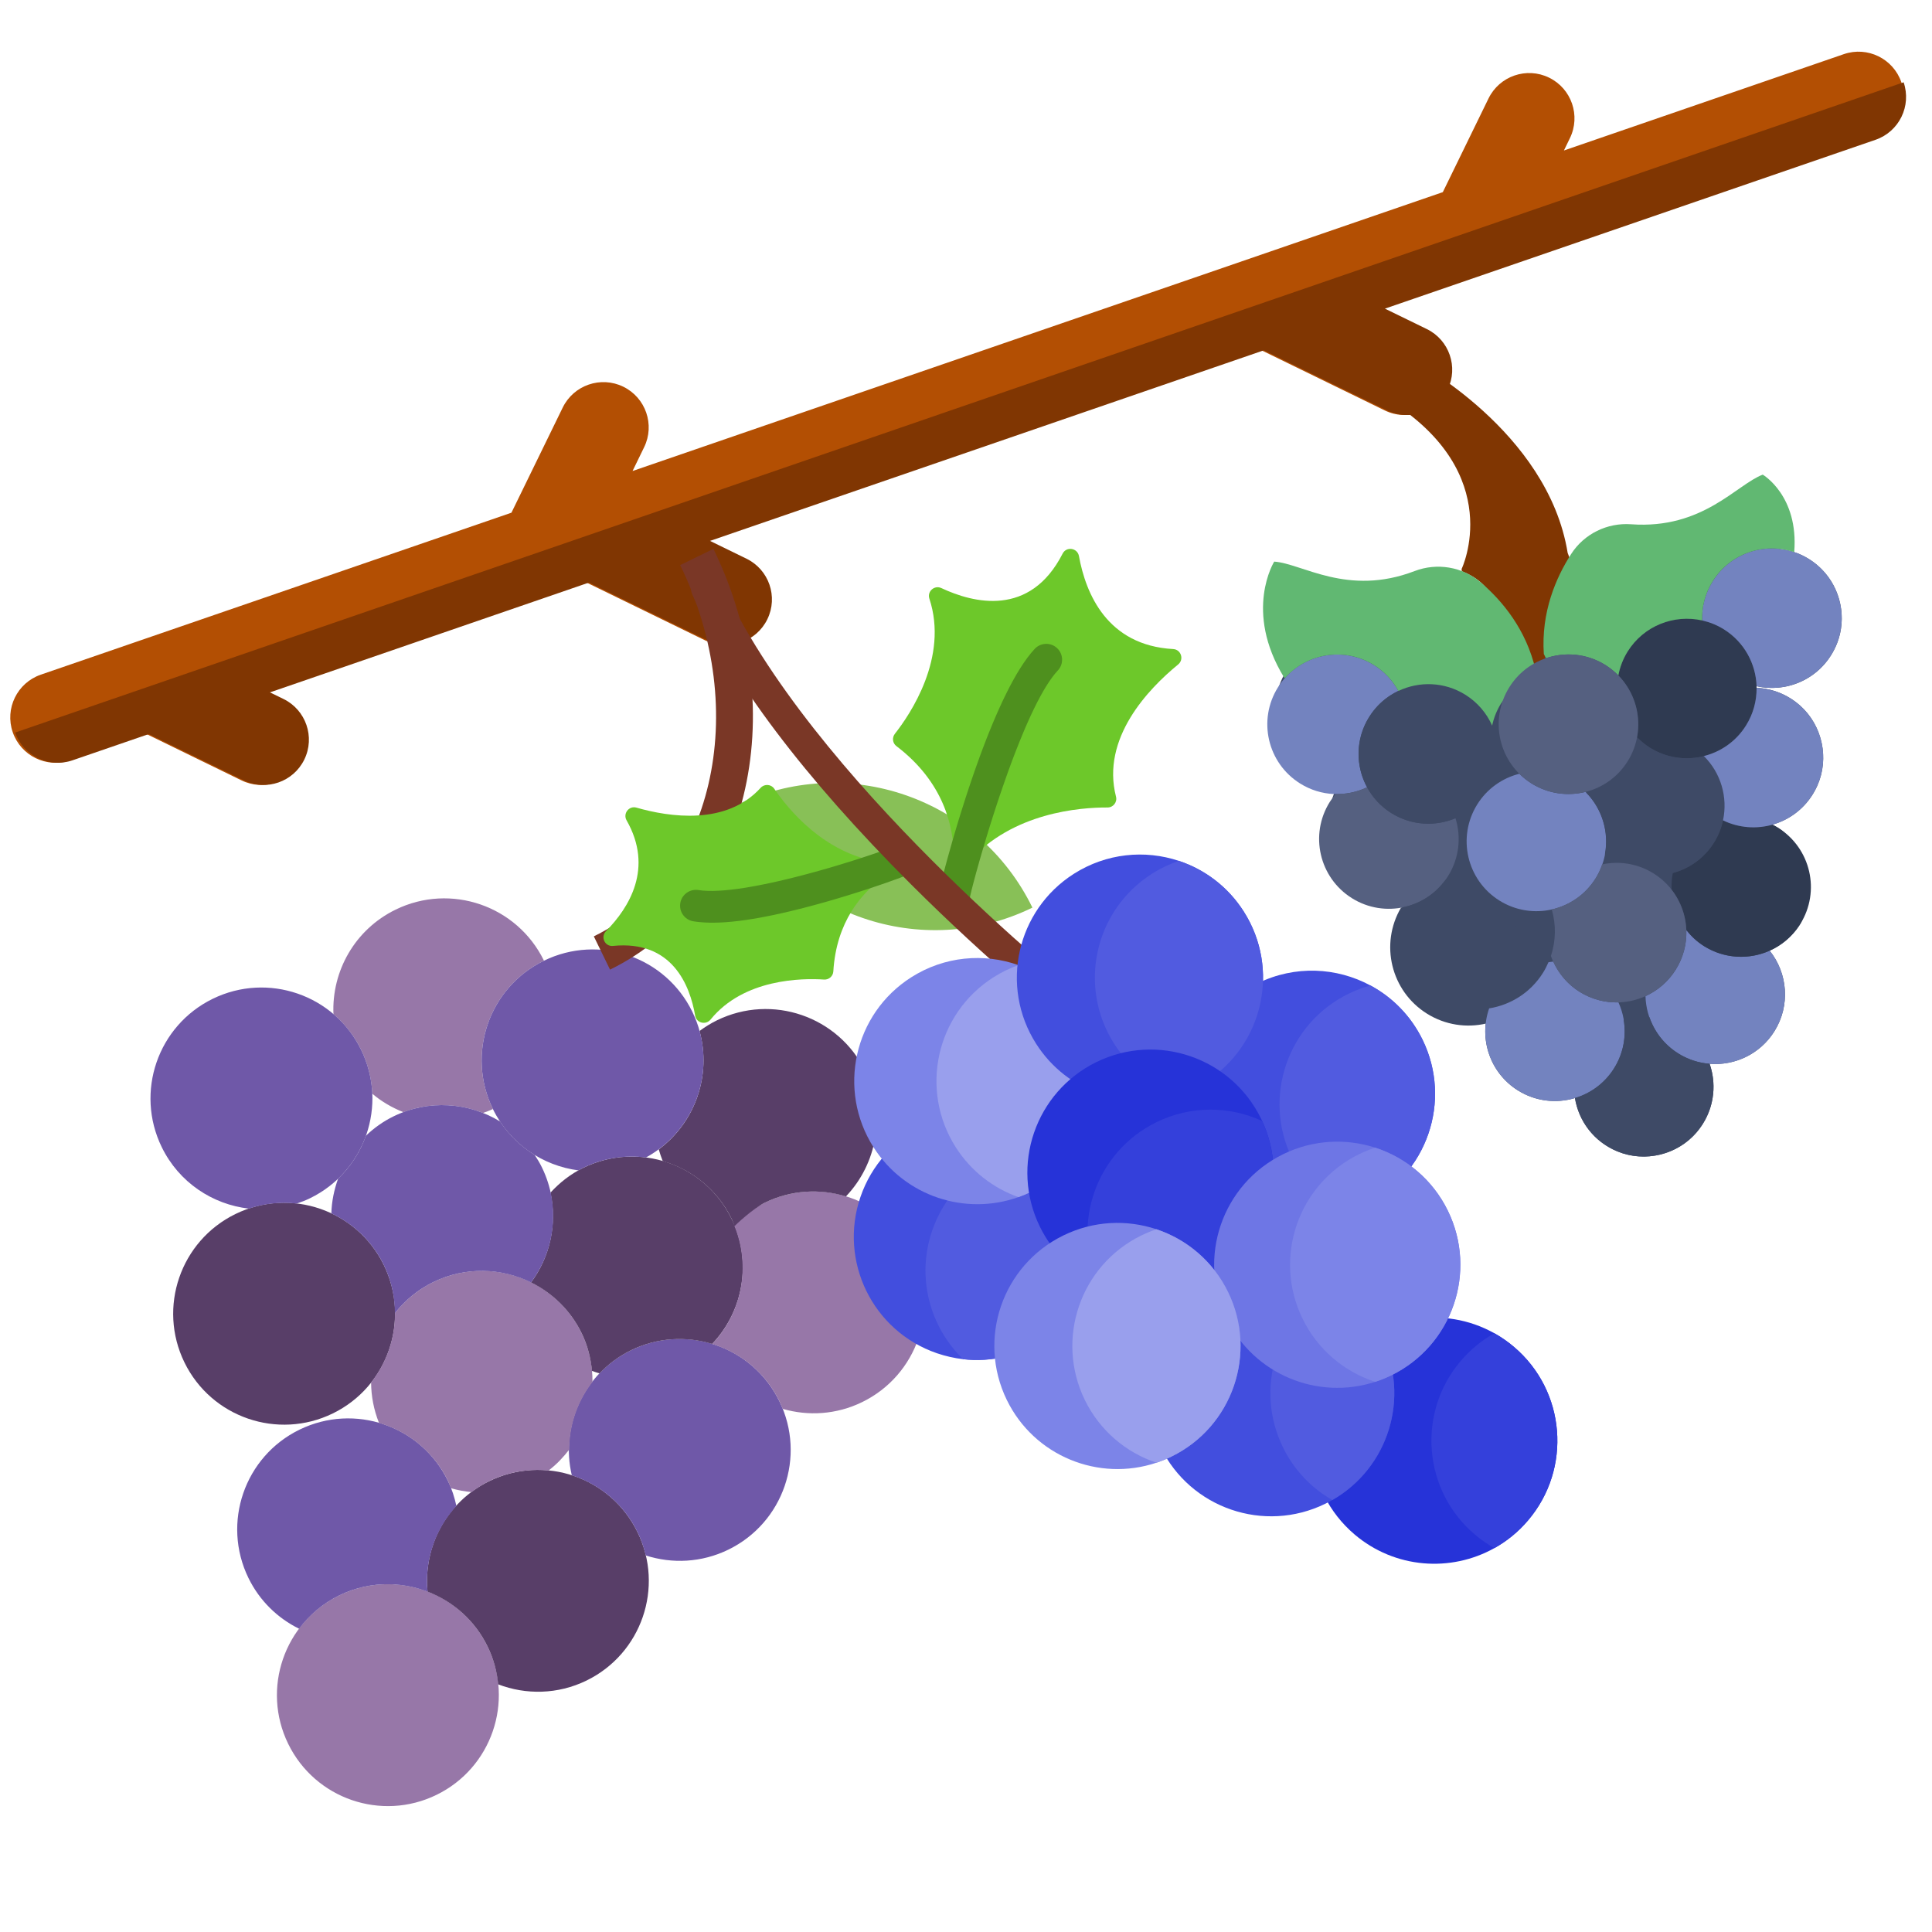 <?xml version="1.0" encoding="UTF-8" standalone="no"?>
<!DOCTYPE svg PUBLIC "-//W3C//DTD SVG 1.1//EN" "http://www.w3.org/Graphics/SVG/1.1/DTD/svg11.dtd">
<svg version="1.1" xmlns="http://www.w3.org/2000/svg" xmlns:xlink="http://www.w3.org/1999/xlink" preserveAspectRatio="xMidYMid meet" viewBox="0 0 640 640" width="640" height="640"><defs><path d="M610.78 17.94C604.6 20.07 573.69 30.7 518.07 49.85C519.26 47.4 519.92 46.04 520.05 45.77C523.68 38.33 520.59 29.35 513.15 25.72C505.7 22.08 496.72 25.18 493.09 32.62C492.08 34.69 487.03 45.03 477.95 63.65L209.54 156.03C211.84 151.31 213.12 148.69 213.37 148.16C217.01 140.72 213.91 131.74 206.47 128.1C199.02 124.47 190.04 127.57 186.41 135.01C185.28 137.33 179.61 148.94 169.42 169.84C75.88 202.03 23.91 219.92 13.52 223.49C5.69 226.19 1.52 234.73 4.22 242.56C5.57 246.48 8.38 249.48 11.83 251.16C15.28 252.84 19.37 253.21 23.28 251.86C24.97 251.28 33.39 248.38 48.55 243.17C67.42 252.37 77.91 257.49 80 258.51C87.45 262.14 96.43 259.05 100.06 251.6C103.69 244.16 100.6 235.18 93.15 231.54C92.86 231.4 91.36 230.67 88.67 229.36L194.33 192.99C217.77 204.42 230.78 210.77 233.39 212.04C240.83 215.67 249.81 212.58 253.45 205.14C257.08 197.69 253.99 188.71 246.54 185.08C245.73 184.69 241.71 182.72 234.45 179.18L417.9 116.05C442.4 128 456.02 134.64 458.74 135.97C466.18 139.6 475.16 136.5 478.8 129.06C482.43 121.61 479.34 112.63 471.89 109C470.97 108.55 466.34 106.3 458.03 102.24C555.54 68.68 609.71 50.04 620.54 46.31C628.38 43.61 632.54 35.07 629.85 27.24C627.15 19.41 618.61 15.24 610.78 17.94Z" id="a8i66FLozR"></path><path d="M235.2 179.18L418.65 116.05C443.15 128 456.76 134.64 459.49 135.97C466.93 139.6 475.91 136.51 479.54 129.06C483.18 121.61 480.08 112.63 472.64 109C471.71 108.55 467.09 106.3 458.77 102.24C556.28 68.68 610.46 50.04 621.29 46.31C629.12 43.61 633.28 35.09 630.6 27.26C568.04 48.8 67.57 221.13 5.01 242.67C6.37 246.53 9.16 249.49 12.57 251.16C16.02 252.84 20.12 253.21 24.03 251.86C25.72 251.28 34.14 248.38 49.29 243.17C68.17 252.37 78.65 257.49 80.75 258.51C88.2 262.14 97.18 259.05 100.81 251.6C104.44 244.16 101.35 235.18 93.9 231.54C93.6 231.4 92.11 230.67 89.42 229.36L195.08 192.99C218.51 204.42 231.53 210.77 234.14 212.04C241.58 215.67 250.56 212.58 254.19 205.14C257.83 197.69 254.73 188.71 247.29 185.08C245.68 184.29 241.65 182.33 235.2 179.18Z" id="i121JiCQHt"></path><path d="M112.38 528.5C94.14 537.4 86.56 559.4 95.46 577.65C104.36 595.89 126.36 603.47 144.6 594.57C162.84 585.67 170.42 563.67 161.52 545.43C152.62 527.18 130.62 519.61 112.38 528.5Z" id="a3Sgoqyds"></path><path d="M78.01 402.15C59.77 411.05 52.2 433.05 61.09 451.3C69.99 469.54 91.99 477.11 110.24 468.22C128.48 459.32 136.05 437.32 127.16 419.07C118.26 400.83 96.26 393.26 78.01 402.15Z" id="aslyT7IQZ"></path><path d="M141.63 527.25C150.02 530.47 157.27 536.71 161.52 545.43C163.5 549.48 164.62 553.72 165.03 557.96C174.21 561.47 184.75 561.35 194.28 556.71C212.53 547.81 220.1 525.81 211.2 507.56C202.31 489.32 180.31 481.74 162.06 490.64C147.87 497.56 140.18 512.41 141.63 527.25Z" id="a4SQIUPyYs"></path><path d="M151.19 498.87C150.57 496.04 149.69 493.23 148.37 490.51C139.47 472.26 117.47 464.69 99.22 473.59C80.98 482.48 73.41 504.48 82.3 522.73C86.02 530.34 92.03 536.07 99.08 539.54C102.47 534.99 106.94 531.16 112.38 528.5C123.01 523.32 134.89 523.76 144.73 528.61C143.72 528.11 142.68 527.66 141.63 527.25C140.62 516.87 144.16 506.54 151.19 498.87Z" id="cCyNxEIyk"></path><path d="M189.42 488.72C198.61 491.67 206.64 498.2 211.2 507.56C212.43 510.07 213.31 512.66 213.93 515.27C222.64 518.07 232.4 517.67 241.28 513.34C259.53 504.44 267.1 482.44 258.2 464.2C249.3 445.95 227.3 438.38 209.06 447.28C193.33 454.95 185.56 472.37 189.42 488.72Z" id="bg0JAccH9"></path><path d="M192.68 441.64C183.78 423.39 161.78 415.82 143.54 424.71C138.41 427.22 134.15 430.77 130.84 434.97C130.88 443.3 128.09 451.42 122.93 457.96C122.96 462.44 123.8 466.98 125.55 471.36C135.17 474.15 143.63 480.8 148.37 490.51C148.76 491.32 149.05 492.16 149.37 492.99C151.6 493.64 153.9 494.05 156.22 494.28C158.03 492.92 159.95 491.67 162.06 490.64C168.39 487.55 175.17 486.49 181.7 487.13C184.36 485.14 186.58 482.75 188.56 480.2C188.59 472.08 191.29 464.2 196.27 457.79C196.29 452.36 195.22 446.85 192.68 441.64Z" id="bfRJQzuNq"></path><path d="M182.35 395.08C184.61 405.57 182.18 416.41 175.91 424.83C175.9 424.82 175.9 424.82 175.9 424.82C182.95 428.29 188.96 434.02 192.68 441.64C194.65 445.68 195.71 449.9 196.09 454.13C196.91 454.44 197.75 454.69 198.59 454.95C201.52 451.88 205.02 449.25 209.06 447.28C217.77 443.03 227.33 442.57 235.92 445.2C246.2 434.4 249.28 417.97 242.36 403.77C233.46 385.53 211.46 377.95 193.22 386.85C188.96 388.93 185.36 391.79 182.35 395.08Z" id="bWqin8M5i"></path><path d="M243.17 405.83C248.87 419.53 245.72 434.92 235.92 445.21C235.82 445.17 235.71 445.16 235.6 445.12C245.13 447.95 253.5 454.56 258.2 464.2C258.6 465.02 258.93 465.86 259.27 466.7C267.72 469.15 277.06 468.63 285.59 464.47C303.84 455.57 311.41 433.57 302.51 415.33C293.62 397.08 271.62 389.51 253.37 398.4C249.45 400.32 246.05 402.86 243.17 405.83Z" id="bZ8V3UE1X"></path><path d="M231.73 341.53C235.75 356.11 230.36 371.74 218.22 380.75C218.58 382.05 219.04 383.34 219.54 384.63C229.16 387.42 237.62 394.06 242.36 403.77C242.75 404.57 243 405.4 243.32 406.22C243.38 405.98 249.48 400.3 253.37 398.4C262.09 394.15 271.64 393.7 280.23 396.33C290.52 385.53 293.6 369.09 286.67 354.9C277.77 336.66 255.78 329.08 237.53 337.98C235.45 339 233.52 340.2 231.73 341.53Z" id="a2joN0QTJr"></path><path d="M110.46 335.93C114.19 339.12 117.35 343.09 119.64 347.78C121.93 352.47 123.11 357.4 123.32 362.3C126.4 364.93 129.91 366.94 133.62 368.42C142.39 365.13 151.75 365.44 159.99 368.69C161.09 368.28 162.2 367.91 163.28 367.38C154.38 349.14 161.95 327.14 180.2 318.24C171.3 300 149.3 292.42 131.06 301.32C117.5 307.93 109.85 321.77 110.46 335.93Z" id="c3UdxkY6Y"></path><path d="M53.58 380C59.29 391.71 70.41 398.99 82.45 400.37C87.67 398.62 93.06 398.1 98.29 398.7C99.78 398.2 101.27 397.63 102.72 396.92C120.96 388.02 128.54 366.02 119.64 347.78C110.74 329.53 88.74 321.96 70.5 330.85C52.25 339.75 44.68 361.75 53.58 380Z" id="dtKh8VIzM"></path><path d="M165.61 371.47C165.61 371.47 165.61 371.47 165.61 371.47C155.27 365.18 142.06 364.1 130.38 369.8C126.91 371.49 123.87 373.69 121.22 376.21C119.32 381.55 116.19 386.46 111.99 390.47C110.67 394.15 109.87 398.01 109.77 401.95C117.09 405.39 123.34 411.24 127.16 419.07C129.7 424.29 130.83 429.81 130.82 435.25C130.82 435.16 130.84 435.06 130.84 434.98C134.15 430.77 138.41 427.22 143.54 424.71C154.17 419.53 166.06 419.97 175.91 424.83C183.87 414.15 185.77 399.52 179.52 386.72C178.81 385.25 177.98 383.89 177.11 382.57C172.63 379.83 168.71 376.11 165.68 371.53C165.65 371.51 165.63 371.49 165.61 371.47Z" id="a6PGGxvQQQ"></path><path d="M163.28 367.38C168.91 378.93 179.8 386.19 191.67 387.71C192.18 387.43 192.68 387.12 193.22 386.85C199.91 383.59 207.11 382.56 213.98 383.44C231.06 374.07 237.98 352.87 229.34 335.16C220.44 316.92 198.44 309.34 180.2 318.24C161.95 327.14 154.38 349.14 163.28 367.38Z" id="a6VrUu8KEx"></path><path d="M243.71 266.82C280.23 249.01 324.19 264.14 342 300.66C305.48 318.47 261.52 303.33 243.71 266.82Z" id="a9oa3kGREx"></path><path d="M196.71 310.18C236.18 290.94 249.01 235.76 225.32 187.19C226.42 186.66 235.23 182.36 236.33 181.82C262.98 236.46 247.62 298.99 202.08 321.2C201.01 318.99 197.25 311.29 196.71 310.18Z" id="b38JWhqsJi"></path><path d="M307.86 198.29C307.08 195.9 309.56 193.74 311.84 194.81C322.37 199.76 341.2 204.59 352.01 183.39C353.27 180.93 356.93 181.49 357.42 184.22C359.67 196.63 366.75 213.8 388.63 215.01C391.24 215.15 392.31 218.45 390.28 220.11C380.38 228.21 364.72 244.55 369.69 263.9C370.16 265.72 368.78 267.5 366.89 267.49C357.83 267.45 335.45 269.12 320.97 285.41C319.23 287.37 315.99 286.11 315.96 283.49C315.85 273.67 312.58 259.03 296.94 247.15C295.66 246.18 295.45 244.34 296.44 243.08C301.5 236.65 314.3 217.78 307.86 198.29Z" id="bVdQssykn"></path><path d="M347.01 213.3L347.21 213.32L347.41 213.35L347.61 213.39L347.81 213.43L348.01 213.48L348.2 213.54L348.39 213.61L348.59 213.68L348.77 213.76L348.96 213.85L349.14 213.95L349.32 214.05L349.5 214.17L349.67 214.29L349.84 214.42L350.01 214.55L350.17 214.7L350.32 214.85L350.47 215L350.61 215.16L350.74 215.33L350.87 215.5L350.98 215.67L351.09 215.84L351.19 216.02L351.29 216.21L351.38 216.39L351.45 216.58L351.53 216.77L351.59 216.96L351.65 217.15L351.7 217.35L351.74 217.55L351.77 217.75L351.8 217.95L351.82 218.15L351.83 218.35L351.83 218.55L351.82 218.75L351.81 218.95L351.79 219.15L351.76 219.35L351.73 219.55L351.69 219.75L351.63 219.94L351.58 220.14L351.51 220.33L351.44 220.52L351.35 220.71L351.26 220.9L351.17 221.08L351.06 221.26L350.95 221.43L350.83 221.61L350.7 221.78L350.56 221.94L350.42 222.1L349.45 223.21L348.48 224.47L347.5 225.87L346.51 227.41L345.52 229.07L344.53 230.85L343.54 232.73L342.55 234.72L341.56 236.79L340.58 238.95L339.6 241.17L338.64 243.47L337.68 245.81L336.73 248.21L335.79 250.63L334.87 253.09L333.96 255.57L333.08 258.06L332.21 260.55L331.36 263.03L330.53 265.49L329.73 267.93L328.95 270.34L328.2 272.71L327.48 275.02L326.79 277.28L326.14 279.46L325.51 281.57L324.92 283.59L324.37 285.51L323.86 287.33L323.38 289.04L322.95 290.63L322.56 292.08L322.22 293.4L321.92 294.56L321.68 295.57L321.48 296.42L321.33 297.09L321.24 297.57L321.21 297.77L321.18 297.96L321.14 298.16L321.09 298.34L321.03 298.53L320.97 298.71L320.9 298.89L320.83 299.07L320.75 299.24L320.67 299.41L320.57 299.57L320.48 299.74L320.37 299.89L320.27 300.05L320.15 300.2L320.03 300.34L319.91 300.48L319.78 300.62L319.65 300.75L319.51 300.87L319.37 301L319.22 301.11L319.07 301.22L318.92 301.33L318.76 301.43L318.6 301.52L318.44 301.61L318.27 301.7L318.1 301.77L317.92 301.84L317.74 301.91L317.56 301.97L317.38 302.02L317.2 302.07L317.01 302.1L316.82 302.14L316.63 302.16L316.43 302.18L316.24 302.19L316.04 302.19L316.02 302.19L315.99 302.19L315.97 302.19L315.94 302.19L315.92 302.19L315.9 302.19L315.88 302.19L315.86 302.19L315.84 302.19L315.81 302.19L315.79 302.19L315.78 302.19L315.76 302.19L315.74 302.19L315.72 302.18L315.7 302.18L315.68 302.18L315.67 302.18L315.65 302.18L315.63 302.18L315.61 302.18L315.39 302.15L315.18 302.12L314.97 302.08L314.76 302.04L314.56 301.98L314.36 301.92L314.17 301.85L313.98 301.77L313.79 301.69L313.61 301.6L313.43 301.5L313.25 301.4L313.08 301.28L312.92 301.17L312.76 301.04L312.61 300.91L312.46 300.78L312.31 300.64L312.17 300.49L312.04 300.34L311.91 300.19L311.79 300.03L311.68 299.86L311.57 299.69L311.47 299.52L311.37 299.34L311.28 299.16L311.2 298.97L311.13 298.78L311.06 298.59L311 298.4L310.95 298.2L310.9 298L310.86 297.79L310.83 297.59L310.81 297.38L310.8 297.17L310.8 296.95L310.8 296.74L310.81 296.53L310.86 296.26L310.96 295.77L311.11 295.08L311.32 294.2L311.58 293.13L311.89 291.88L312.25 290.46L312.66 288.89L313.11 287.18L313.61 285.32L314.16 283.34L314.75 281.24L315.37 279.04L316.04 276.73L316.75 274.34L317.49 271.87L318.27 269.34L319.09 266.75L319.93 264.1L320.81 261.42L321.72 258.71L322.65 255.99L323.62 253.25L324.6 250.52L325.62 247.79L326.65 245.09L327.71 242.42L328.79 239.78L329.88 237.2L331 234.68L332.12 232.23L333.27 229.86L334.42 227.58L335.59 225.4L336.77 223.32L337.96 221.37L339.15 219.55L340.35 217.86L341.55 216.33L342.76 214.95L342.91 214.8L343.07 214.65L343.23 214.51L343.39 214.38L343.56 214.25L343.73 214.13L343.91 214.02L344.09 213.92L344.27 213.83L344.45 213.74L344.64 213.66L344.83 213.59L345.02 213.53L345.22 213.47L345.41 213.42L345.61 213.38L345.81 213.35L346.01 213.32L346.21 213.3L346.41 213.29L346.61 213.29L346.81 213.29L347.01 213.3ZM321.25 297.46L321.25 297.49L321.24 297.53L321.25 297.49L321.25 297.45L321.25 297.42L321.26 297.39L321.25 297.42L321.25 297.46Z" id="b2wHQjQNlv"></path><path d="M235.4 337.72C233.82 339.66 230.71 338.91 230.28 336.45C228.56 326.43 222.71 311.37 203.06 313.35C200.37 313.62 198.85 310.37 200.75 308.44C208.42 300.67 216.58 287.57 207.57 271.76C206.28 269.51 208.35 266.82 210.84 267.54C221.73 270.66 240.56 273.53 251.98 260.97C253.24 259.6 255.45 259.75 256.49 261.29C261.06 268.01 272.97 282.71 291.24 285.51C293.81 285.91 294.63 289.18 292.53 290.7C285.56 295.74 277.04 305.22 276.05 321.81C275.95 323.39 274.57 324.59 272.99 324.49C265.65 324 246.39 324.18 235.4 337.72Z" id="b2Bw3sOMWc"></path><path d="M298.1 280.12L298.33 280.14L298.56 280.17L298.79 280.21L299.01 280.27L299.23 280.33L299.45 280.4L299.67 280.48L299.88 280.57L300.09 280.67L300.3 280.78L300.5 280.89L300.69 281.02L300.88 281.16L301.07 281.3L301.25 281.46L301.42 281.62L301.58 281.79L301.74 281.97L301.89 282.16L302.04 282.36L302.17 282.56L302.3 282.77L302.42 283L302.52 283.23L302.62 283.46L302.7 283.69L302.78 283.92L302.84 284.16L302.89 284.4L302.92 284.63L302.95 284.87L302.97 285.11L302.97 285.35L302.97 285.59L302.95 285.82L302.92 286.06L302.88 286.29L302.84 286.53L302.78 286.75L302.71 286.98L302.63 287.2L302.54 287.42L302.44 287.64L302.33 287.85L302.22 288.06L302.09 288.26L301.95 288.45L301.8 288.64L301.65 288.83L301.48 289.01L301.31 289.18L301.12 289.34L300.93 289.49L300.73 289.64L300.52 289.78L300.3 289.91L300.07 290.02L299.65 290.2L299.04 290.44L298.25 290.74L297.29 291.1L296.17 291.5L294.9 291.96L293.49 292.46L291.95 292.99L290.28 293.56L288.5 294.15L286.61 294.78L284.62 295.42L282.55 296.07L280.4 296.74L278.17 297.41L275.89 298.09L273.55 298.77L271.17 299.43L268.75 300.09L266.31 300.73L263.85 301.35L261.38 301.95L258.91 302.52L256.45 303.06L254.02 303.55L251.61 304.01L249.23 304.42L246.9 304.78L244.63 305.08L242.42 305.32L240.28 305.5L238.22 305.61L236.25 305.65L236.04 305.65L235.84 305.65L235.64 305.65L235.43 305.65L235.23 305.64L235.03 305.64L234.83 305.63L234.63 305.63L234.43 305.62L234.23 305.61L234.03 305.61L233.83 305.6L233.64 305.59L233.44 305.58L233.25 305.57L233.05 305.55L232.86 305.54L232.67 305.53L232.48 305.51L232.29 305.5L232.1 305.48L231.91 305.46L231.72 305.45L231.53 305.43L231.35 305.41L231.16 305.39L230.98 305.37L230.79 305.35L230.61 305.32L230.43 305.3L230.25 305.27L230.07 305.25L229.89 305.22L229.71 305.19L229.46 305.15L229.22 305.09L228.98 305.02L228.75 304.95L228.52 304.86L228.29 304.76L228.08 304.65L227.87 304.53L227.66 304.41L227.47 304.27L227.28 304.13L227.09 303.97L226.92 303.81L226.75 303.65L226.59 303.47L226.44 303.29L226.29 303.1L226.16 302.91L226.03 302.71L225.91 302.5L225.81 302.29L225.71 302.08L225.62 301.85L225.54 301.63L225.47 301.4L225.41 301.17L225.37 300.93L225.33 300.69L225.31 300.45L225.29 300.2L225.29 299.96L225.3 299.71L225.32 299.46L225.35 299.2L225.4 298.96L225.45 298.71L225.52 298.47L225.6 298.24L225.69 298.01L225.79 297.78L225.9 297.57L226.01 297.36L226.14 297.15L226.28 296.96L226.42 296.77L226.57 296.58L226.73 296.41L226.9 296.24L227.07 296.08L227.26 295.93L227.44 295.78L227.64 295.65L227.84 295.52L228.04 295.41L228.26 295.3L228.47 295.2L228.69 295.11L228.92 295.03L229.15 294.96L229.38 294.91L229.62 294.86L229.86 294.82L230.1 294.8L230.34 294.78L230.59 294.78L230.84 294.79L231.09 294.81L231.34 294.84L232.83 295.02L234.44 295.11L236.18 295.13L238.04 295.06L239.99 294.93L242.04 294.73L244.17 294.47L246.37 294.15L248.64 293.77L250.95 293.35L253.31 292.88L255.7 292.38L258.11 291.84L260.53 291.27L262.94 290.68L265.35 290.06L267.74 289.43L270.1 288.79L272.42 288.14L274.69 287.49L276.89 286.84L279.03 286.19L281.08 285.56L283.04 284.95L284.9 284.35L286.64 283.78L288.27 283.24L289.76 282.74L291.11 282.27L292.3 281.85L293.33 281.47L294.19 281.15L294.86 280.89L295.34 280.68L295.56 280.58L295.79 280.48L296.01 280.4L296.24 280.32L296.47 280.26L296.7 280.21L296.94 280.17L297.17 280.14L297.4 280.12L297.64 280.11L297.87 280.11L298.1 280.12ZM295.22 280.75L295.19 280.76L295.16 280.78L295.2 280.76L295.23 280.74L295.27 280.72L295.31 280.7L295.26 280.72L295.22 280.75Z" id="cRCbiOF5J"></path><path d="M350.91 337.37C350.69 337.2 327.88 319.02 301.72 292.88C266.43 257.62 242.09 225.36 229.37 197C228.19 194.36 229.37 191.26 232.01 190.07C234.65 188.89 237.75 190.07 238.93 192.71C268.08 257.73 356.54 328.46 357.43 329.17C359.69 330.97 360.07 334.26 358.27 336.53C357.24 337.83 355.71 338.51 354.17 338.51C353.02 338.51 351.88 338.14 350.91 337.37Z" id="f2QZ6ZAY6"></path><path d="M319.05 450.25C316.15 449.91 313.25 449.26 310.37 448.28C289.07 440.96 277.74 417.77 285.05 396.47C292.37 375.17 315.56 363.84 336.86 371.16C342.69 373.16 347.77 376.35 351.93 380.37C362.96 391.03 367.49 407.5 362.17 422.97C355.84 441.4 337.63 452.36 319.05 450.25Z" id="eGAGTMWjp"></path><path d="M319.05 450.25C308.01 439.58 303.49 423.11 308.8 407.65C315.14 389.22 333.35 378.25 351.93 380.37C362.96 391.03 367.49 407.5 362.17 422.97C355.84 441.4 337.63 452.36 319.05 450.25Z" id="gO2r5T9kK"></path><path d="M337.37 396.56C319.86 402.8 299.75 396.37 289.35 380.02C277.27 361.02 282.86 335.82 301.86 323.74C312.87 316.73 325.96 315.66 337.37 319.71C345.66 322.63 353.07 328.26 358.15 336.25C370.23 355.25 364.63 380.45 345.64 392.53C342.99 394.22 340.21 395.56 337.37 396.56Z" id="b6DPAwyFU7"></path><path d="M337.37 396.56C329.09 393.63 321.68 388.01 316.59 380.02C304.51 361.02 310.1 335.82 329.1 323.74C331.75 322.05 334.53 320.71 337.37 319.71C345.65 322.63 353.07 328.26 358.15 336.25C370.23 355.25 364.63 380.45 345.64 392.53C342.99 394.22 340.21 395.56 337.37 396.56Z" id="g369EznRMS"></path><path d="M495.04 512.83C480.6 520.91 462.06 519.65 448.71 508.3C431.56 493.71 429.48 467.97 444.07 450.83C456.91 435.73 478.38 432.31 495.03 441.66C497.31 442.93 499.48 444.44 501.54 446.19C518.7 460.77 520.77 486.51 506.18 503.66C502.95 507.47 499.16 510.53 495.04 512.83Z" id="crdoONMZP"></path><path d="M495.04 512.83C492.77 511.56 490.59 510.05 488.52 508.3C471.38 493.71 469.3 467.97 483.89 450.83C487.12 447.03 490.91 443.96 495.03 441.66C497.31 442.93 499.48 444.44 501.54 446.19C518.7 460.77 520.77 486.51 506.18 503.66C502.95 507.47 499.16 510.53 495.04 512.83Z" id="a1exuN20Jr"></path><path d="M438.99 498.15C418.77 508.03 394.35 499.65 384.46 479.42C374.58 459.18 382.97 434.77 403.2 424.88C415.8 418.72 430.03 419.66 441.36 426.13C448.21 430.05 454.01 435.99 457.74 443.62C467.23 463.05 459.87 486.33 441.35 496.9C440.58 497.34 439.8 497.76 438.99 498.15Z" id="coeY5VmGW"></path><path d="M424.98 479.42C415.48 459.98 422.85 436.7 441.36 426.13C448.21 430.05 454.01 435.99 457.74 443.62C467.23 463.05 459.87 486.33 441.35 496.9C434.5 492.99 428.7 487.04 424.98 479.42Z" id="a1Duz6hG0n"></path><path d="M445.26 401.68C426.76 406.72 406.7 398.08 397.97 380.22C388.09 359.99 396.48 335.57 416.71 325.69C428.99 319.69 442.81 320.42 453.98 326.45C461.22 330.35 467.35 336.48 471.24 344.43C481.12 364.65 472.74 389.07 452.5 398.96C450.14 400.12 447.71 401.02 445.26 401.68Z" id="a96TXHShH"></path><path d="M445.26 401.68C438.02 397.78 431.89 391.66 428.01 383.71C418.12 363.48 426.51 339.06 446.74 329.18C449.11 328.02 451.53 327.12 453.98 326.45C461.22 330.35 467.35 336.48 471.24 344.43C481.12 364.65 472.74 389.07 452.5 398.96C450.14 400.12 447.71 401.02 445.26 401.68Z" id="dJTuYsx8p"></path><path d="M390.55 362.52C373.2 368.34 353.49 361.87 343.22 345.74C331.13 326.75 336.74 301.55 355.73 289.46C366.51 282.6 379.29 281.43 390.53 285.18C399.11 288.04 406.79 293.74 412.02 301.97C424.11 320.96 418.51 346.17 399.51 358.26C396.65 360.08 393.63 361.5 390.55 362.52Z" id="c2yl5FP5w2"></path><path d="M390.55 362.52C381.98 359.67 374.3 353.96 369.07 345.74C356.98 326.75 362.58 301.55 381.58 289.46C384.44 287.63 387.45 286.21 390.53 285.18C399.11 288.04 406.79 293.74 412.02 301.97C424.11 320.96 418.51 346.17 399.51 358.26C396.65 360.08 393.63 361.5 390.55 362.52Z" id="c24d7gALco"></path><path d="M364 425.46C355.78 421.67 348.76 415.13 344.47 406.35C334.59 386.12 342.98 361.71 363.21 351.82C383.44 341.94 407.85 350.33 417.74 370.56C417.87 370.82 418 371.09 418.12 371.35C427.41 391.43 418.98 415.34 399.01 425.09C387.54 430.69 374.74 430.42 364 425.46Z" id="c1h8s9sRRq"></path><path d="M364 425.46C354.72 405.39 363.15 381.48 383.11 371.73C394.58 366.13 407.37 366.39 418.12 371.35C427.41 391.43 418.98 415.34 399.01 425.09C387.54 430.69 374.74 430.42 364 425.46Z" id="b1ZYIuvbXz"></path><path d="M455.56 457.75C436.54 463.94 415.39 455.35 406.35 436.86C396.46 416.63 404.85 392.22 425.09 382.33C434.97 377.51 445.86 377.04 455.56 380.18C465.71 383.47 474.56 390.72 479.62 401.07C489.5 421.3 481.11 445.71 460.89 455.6C459.14 456.45 457.37 457.17 455.56 457.75Z" id="c3AIIYfMgK"></path><path d="M455.56 457.75C445.41 454.46 436.56 447.21 431.5 436.86C421.61 416.63 430 392.22 450.23 382.33C451.98 381.48 453.75 380.76 455.56 380.18C465.71 383.47 474.56 390.72 479.62 401.07C489.5 421.3 481.11 445.71 460.89 455.6C459.14 456.45 457.37 457.17 455.56 457.75Z" id="b4x3eyisi"></path><path d="M383.09 484.54C363.98 490.96 342.62 482.37 333.53 463.78C323.65 443.54 332.03 419.13 352.27 409.25C362.27 404.36 373.3 403.94 383.09 407.21C393.1 410.55 401.81 417.75 406.8 427.98C416.68 448.21 408.3 472.63 388.06 482.51C386.43 483.31 384.77 483.98 383.09 484.54Z" id="b2N12DfSHz"></path><path d="M383.09 484.54C373.08 481.2 364.37 474 359.37 463.78C349.49 443.54 357.88 419.13 378.11 409.25C379.75 408.45 381.4 407.77 383.09 407.21C393.1 410.55 401.81 417.75 406.8 427.98C416.68 448.21 408.3 472.63 388.06 482.51C386.43 483.31 384.77 483.98 383.09 484.54Z" id="bmxDGx64g"></path><path d="M578.31 174.66C575.17 172.7 571.05 173.66 569.09 176.79C568.25 178.13 561.57 188.82 560.74 190.16C558.78 193.29 554.65 194.24 551.52 192.29C549.97 191.32 537.57 183.57 536.02 182.6C532.89 180.65 528.76 181.6 526.81 184.73C526.62 185.02 525.17 187.35 524.99 187.64C523.03 190.77 518.9 191.73 515.77 189.77C515.77 189.77 515.77 189.77 515.77 189.77C512.64 187.81 508.51 188.76 506.55 191.9C505.9 192.94 500.69 201.29 500.03 202.33C498.08 205.46 493.95 206.42 490.82 204.46C489.34 203.53 477.5 196.14 476.02 195.21C472.89 193.25 468.76 194.21 466.8 197.34C465.75 199.02 457.36 212.44 456.32 214.12C444.24 207.83 428.75 213.2 423.78 227.08C420.91 235.08 422.89 244.29 428.77 250.43C433.45 255.33 439.34 257.59 445.18 257.69C441 262.64 438.05 269.01 444.53 284.79C445.68 287.58 447.49 290.16 450 291.83C455.18 295.28 461.19 296.33 466.83 295.34C459.73 307.41 463.48 322.99 475.42 330.46C480.97 333.92 487.32 335.01 493.31 334.04C493.3 334.04 493.3 334.04 493.3 334.05C489.82 344.01 493.52 355.39 502.84 361.22C508.71 364.89 515.57 365.58 521.72 363.74C522.95 371.26 527.85 378.14 535.81 381.43C544.85 385.17 555.62 382.58 561.98 375.15C567.72 368.45 568.91 359.81 566.33 352.39C574.65 353.06 583.06 349.19 587.8 341.61C593.14 333.06 592.19 322.37 586.22 314.92C590.11 313.19 593.55 310.36 596.06 306.56C597.42 304.5 597.97 301.99 597.88 299.52C597.16 279.97 592.46 275.83 587.13 273.18C587.11 273.19 587.07 273.19 587.04 273.2C593.4 271.43 599.03 266.97 602.03 260.22C606.02 251.24 603.69 240.35 596.37 233.8C592.1 229.98 586.98 228.08 581.89 227.86C581.89 227.68 581.9 227.5 581.9 227.32C592.52 229.71 604.07 224.39 608.54 213.13C611.86 204.79 609.8 194.96 603.48 188.59C599.51 184.6 594.7 182.47 589.83 181.86C587.53 180.42 579.46 175.38 578.31 174.66Z" id="d2iQNClsoP"></path><path d="M510.88 233.02C511.06 232.94 511.24 232.85 511.42 232.76C511.16 219.95 512.98 196.27 517.74 188.86C518.48 187.7 519.35 186.68 520.28 185.7C519.69 184.16 519.31 183.17 519.31 183.17C512.77 142.73 468.25 119.46 468.25 119.46C467.43 120.76 460.9 131.22 460.08 132.53C499.29 157.03 484.18 188.48 484.18 188.48C484.19 188.56 484.24 189.15 484.25 189.23C486.48 190.09 488.6 191.28 490.47 192.88C497.2 198.63 507.45 220.59 510.88 233.02Z" id="cWHoFuOXw"></path><path d="M463.23 228.89C461.39 225.51 458.69 222.53 455.19 220.34C444.36 213.57 430.1 216.87 423.33 227.7C416.56 238.52 419.86 252.79 430.69 259.55C437.63 263.89 445.98 264.08 452.87 260.8C449.02 253.72 448.98 244.82 453.56 237.5C455.98 233.61 459.38 230.72 463.23 228.89Z" id="a9OUdpv0C"></path><path d="M452.75 260.53C452.79 260.62 452.82 260.72 452.87 260.8C449.63 262.35 446.05 263.09 442.46 263.02C441.75 263.86 441.08 264.73 440.49 265.68C433.72 276.51 437.02 290.77 447.85 297.54C458.67 304.3 472.94 301.01 479.7 290.18C483.42 284.23 484.08 277.24 482.14 271.03C475.45 273.85 467.54 273.49 460.91 269.35C457.32 267.11 454.58 264.03 452.75 260.53Z" id="e3lePFpVjE"></path><path d="M485.41 230.14C474.59 223.37 460.32 226.67 453.56 237.5C446.79 248.32 450.08 262.59 460.91 269.35C471.74 276.12 486 272.83 492.77 262C494.23 259.67 495.19 257.18 495.74 254.64C493.77 250.2 493.24 245.19 494.29 240.36C492.48 236.28 489.48 232.68 485.41 230.14Z" id="a6hbqTjipP"></path><path d="M536.09 223.76C541.4 229.19 543.66 236.87 542.27 244.22C543.53 245.51 544.94 246.68 546.54 247.68C557.37 254.44 571.63 251.15 578.39 240.32C585.16 229.49 581.87 215.23 571.04 208.46C560.21 201.7 545.95 204.99 539.18 215.82C537.61 218.33 536.61 221.02 536.09 223.76Z" id="fRzpwPZQM"></path><path d="M503.31 256.32C497.72 257.73 492.65 261.2 489.36 266.47C482.59 277.3 485.88 291.56 496.71 298.33C507.54 305.09 521.8 301.8 528.57 290.97C534.4 281.63 532.74 269.75 525.23 262.32C519.34 263.8 512.89 263 507.33 259.52C505.84 258.59 504.51 257.51 503.31 256.32Z" id="blnapm9Sl"></path><path d="M563.86 205.53C566.34 206.09 568.76 207.04 571.04 208.46C577.82 212.7 581.65 219.89 581.89 227.32C591.21 229.42 601.23 225.59 606.57 217.04C613.34 206.21 610.05 191.95 599.22 185.18C588.39 178.41 574.13 181.71 567.36 192.54C564.83 196.58 563.71 201.1 563.86 205.53Z" id="g1s7wd4aju"></path><path d="M558.75 308.26C558.7 308.28 558.66 308.3 558.62 308.33C558.74 312.71 557.62 317.19 555.12 321.19C552.62 325.2 549.09 328.16 545.09 329.98C545.29 337.46 549.12 344.7 555.94 348.97C566.77 355.73 581.03 352.44 587.8 341.61C593.14 333.06 592.19 322.37 586.22 314.92C579.43 317.96 571.3 317.67 564.51 313.43C562.24 312.01 560.33 310.24 558.75 308.26Z" id="evYQtvpxY"></path><path d="M570.77 271.75C570.79 271.67 570.79 271.59 570.81 271.52C570.81 271.52 570.8 271.52 570.8 271.52C570.27 274.14 569.28 276.72 567.78 279.12C564.54 284.3 559.6 287.73 554.14 289.18C553.76 291.04 553.68 292.91 553.75 294.77C556.74 298.62 558.43 303.28 558.62 308.08C560.22 310.13 562.17 311.97 564.51 313.43C575.34 320.2 589.6 316.91 596.37 306.08C603.14 295.25 599.84 280.99 589.02 274.22C588.4 273.84 587.77 273.5 587.13 273.18C581.83 274.68 576.01 274.29 570.77 271.75Z" id="d2EGCuAwd"></path><path d="M542.56 244.48C542.44 244.51 542.32 244.53 542.2 244.56C541.67 247.19 540.69 249.76 539.18 252.17C535.95 257.34 531.01 260.77 525.55 262.23C525.52 262.36 525.52 262.5 525.49 262.63C530.76 268.03 533 275.65 531.65 282.95C532.67 284 533.81 284.97 535.05 285.84C539.39 285.74 543.8 286.86 547.76 289.34C548.09 289.54 548.38 289.76 548.68 289.98C556.2 289.8 563.49 285.98 567.78 279.12C573.61 269.79 571.95 257.9 564.44 250.47C558.55 251.95 552.09 251.15 546.54 247.68C545.06 246.75 543.75 245.66 542.56 244.48Z" id="aYABSdTiZ"></path><path d="M483.52 288.12C482.96 288.17 482.4 288.18 481.85 288.28C480.84 289.61 479.71 290.82 478.5 291.9C474.88 296.68 469.68 299.69 464.1 300.67C457.02 312.74 460.76 328.33 472.71 335.79C484.86 343.38 500.86 339.68 508.46 327.54C512.52 321.03 513.3 313.43 511.33 306.6C505.6 307.89 499.38 307.02 494 303.66C488.23 300.06 484.63 294.32 483.52 288.12Z" id="b2LHRi3SJb"></path><path d="M511.17 322.2C507.05 328.81 500.43 332.89 493.3 334.04C489.82 344.01 493.52 355.4 502.84 361.22C513.67 367.99 527.93 364.7 534.7 353.87C538.96 347.05 539.23 338.86 536.13 332.05C531.74 332.17 527.27 331.05 523.26 328.55C519.28 326.06 516.39 322.53 514.58 318.55C514.03 318.56 513.49 318.7 512.95 318.75C512.44 319.92 511.87 321.09 511.17 322.2Z" id="bNQMJ0Jcn"></path><path d="M528.57 290.97C525.1 296.52 519.66 300.07 513.72 301.33C513.83 301.3 513.94 301.29 514.04 301.27C515.48 306.24 515.44 311.61 513.75 316.68C515.43 321.43 518.66 325.67 523.26 328.55C534.09 335.31 548.35 332.02 555.12 321.19C561.89 310.36 558.59 296.1 547.77 289.34C542.48 286.03 536.37 285.14 530.72 286.34C530.17 287.93 529.5 289.49 528.57 290.97Z" id="c1wkdYzwb2"></path><path d="M540.34 173.67C532.42 173.09 524.75 176.84 520.46 183.53C515.41 191.38 510.49 202.78 511.41 216.64C511.48 216.78 512.05 217.9 512.12 218.04C518.47 215.88 525.7 216.48 531.83 220.31C533.42 221.31 534.83 222.48 536.09 223.77C536.09 223.77 536.09 223.77 536.09 223.77C536.61 221.02 537.61 218.33 539.18 215.82C544.53 207.26 554.55 203.44 563.86 205.53C563.86 205.53 563.86 205.53 563.86 205.53C563.71 201.1 564.83 196.58 567.36 192.54C573.15 183.26 584.44 179.54 594.36 182.9C595.88 164.18 583.93 157.23 583.93 157.23C575.22 160.52 564.08 175.39 540.34 173.67Z" id="f3YkLYZcG5"></path><path d="M422.1 186.04C422.1 186.04 411.89 202.37 425.37 224.43C425.37 224.43 425.49 224.5 425.67 224.61C433.02 216.32 445.48 214.27 455.19 220.34C458.69 222.53 461.39 225.51 463.23 228.89C463.23 228.89 463.23 228.89 463.22 228.89C470.11 225.62 478.47 225.8 485.41 230.14C489.48 232.68 492.48 236.28 494.29 240.36C494.84 237.82 495.8 235.33 497.26 233C499.98 228.64 507.52 225.76 511.96 224.01C511.63 223.81 509.02 222.17 508.69 221.97C505.57 208.44 497.57 198.94 490.47 192.88C484.43 187.72 476 186.34 468.59 189.18C446.36 197.69 431.4 186.67 422.1 186.04Z" id="d16sYvDsI"></path><path d="M546.41 336.97C543.52 336.73 540.63 337.05 537.87 337.87C538.76 343.23 537.8 348.91 534.7 353.87C531.6 358.83 526.92 362.19 521.72 363.74C522.76 370.07 526.39 375.94 532.25 379.6C543.08 386.37 557.34 383.08 564.11 372.25C567.97 366.07 568.55 358.78 566.33 352.39C562.75 352.11 559.19 351 555.94 348.97C551.29 346.06 548.08 341.77 546.41 336.97Z" id="aKLUNn9zt"></path><path d="M499.97 227.67C493.21 238.49 496.5 252.76 507.33 259.52C518.16 266.29 532.42 263 539.19 252.17C545.95 241.34 542.66 227.08 531.83 220.31C521 213.54 506.74 216.84 499.97 227.67Z" id="a5coFp0QAT"></path><path d="M578.39 240.32C575.03 245.71 569.81 249.2 564.07 250.54C564.2 250.51 564.32 250.5 564.44 250.47C570.07 256.04 572.41 264.12 570.77 271.75C581.27 276.84 594.13 273.31 600.45 263.19C607.22 252.36 603.92 238.1 593.1 231.33C589.6 229.15 585.74 228.03 581.89 227.86C581.93 232.12 580.82 236.44 578.39 240.32Z" id="aaAJJ2r32P"></path></defs><g><g><g><use xlink:href="#a8i66FLozR" opacity="1" fill="#b34f03" fill-opacity="1"></use><g><use xlink:href="#a8i66FLozR" opacity="1" fill-opacity="0" stroke="#000000" stroke-width="1" stroke-opacity="0"></use></g></g><g><use xlink:href="#i121JiCQHt" opacity="1" fill="#803602" fill-opacity="1"></use><g><use xlink:href="#i121JiCQHt" opacity="1" fill-opacity="0" stroke="#000000" stroke-width="1" stroke-opacity="0"></use></g></g><g><use xlink:href="#a3Sgoqyds" opacity="1" fill="#9777a8" fill-opacity="1"></use><g><use xlink:href="#a3Sgoqyds" opacity="1" fill-opacity="0" stroke="#000000" stroke-width="1" stroke-opacity="0"></use></g></g><g><use xlink:href="#aslyT7IQZ" opacity="1" fill="#583e68" fill-opacity="1"></use><g><use xlink:href="#aslyT7IQZ" opacity="1" fill-opacity="0" stroke="#000000" stroke-width="1" stroke-opacity="0"></use></g></g><g><use xlink:href="#a4SQIUPyYs" opacity="1" fill="#583e68" fill-opacity="1"></use><g><use xlink:href="#a4SQIUPyYs" opacity="1" fill-opacity="0" stroke="#000000" stroke-width="1" stroke-opacity="0"></use></g></g><g><use xlink:href="#cCyNxEIyk" opacity="1" fill="#6f58a8" fill-opacity="1"></use><g><use xlink:href="#cCyNxEIyk" opacity="1" fill-opacity="0" stroke="#000000" stroke-width="1" stroke-opacity="0"></use></g></g><g><use xlink:href="#bg0JAccH9" opacity="1" fill="#6f58a8" fill-opacity="1"></use><g><use xlink:href="#bg0JAccH9" opacity="1" fill-opacity="0" stroke="#000000" stroke-width="1" stroke-opacity="0"></use></g></g><g><use xlink:href="#bfRJQzuNq" opacity="1" fill="#9777a8" fill-opacity="1"></use><g><use xlink:href="#bfRJQzuNq" opacity="1" fill-opacity="0" stroke="#000000" stroke-width="1" stroke-opacity="0"></use></g></g><g><use xlink:href="#bWqin8M5i" opacity="1" fill="#583e68" fill-opacity="1"></use><g><use xlink:href="#bWqin8M5i" opacity="1" fill-opacity="0" stroke="#000000" stroke-width="1" stroke-opacity="0"></use></g></g><g><use xlink:href="#bZ8V3UE1X" opacity="1" fill="#9777a8" fill-opacity="1"></use><g><use xlink:href="#bZ8V3UE1X" opacity="1" fill-opacity="0" stroke="#000000" stroke-width="1" stroke-opacity="0"></use></g></g><g><use xlink:href="#a2joN0QTJr" opacity="1" fill="#583e68" fill-opacity="1"></use><g><use xlink:href="#a2joN0QTJr" opacity="1" fill-opacity="0" stroke="#000000" stroke-width="1" stroke-opacity="0"></use></g></g><g><use xlink:href="#c3UdxkY6Y" opacity="1" fill="#9777a8" fill-opacity="1"></use><g><use xlink:href="#c3UdxkY6Y" opacity="1" fill-opacity="0" stroke="#000000" stroke-width="1" stroke-opacity="0"></use></g></g><g><use xlink:href="#dtKh8VIzM" opacity="1" fill="#6f58a8" fill-opacity="1"></use><g><use xlink:href="#dtKh8VIzM" opacity="1" fill-opacity="0" stroke="#000000" stroke-width="1" stroke-opacity="0"></use></g></g><g><use xlink:href="#a6PGGxvQQQ" opacity="1" fill="#6f58a8" fill-opacity="1"></use><g><use xlink:href="#a6PGGxvQQQ" opacity="1" fill-opacity="0" stroke="#000000" stroke-width="1" stroke-opacity="0"></use></g></g><g><use xlink:href="#a6VrUu8KEx" opacity="1" fill="#6f58a8" fill-opacity="1"></use><g><use xlink:href="#a6VrUu8KEx" opacity="1" fill-opacity="0" stroke="#000000" stroke-width="1" stroke-opacity="0"></use></g></g><g><use xlink:href="#a9oa3kGREx" opacity="1" fill="#88c057" fill-opacity="1"></use><g><use xlink:href="#a9oa3kGREx" opacity="1" fill-opacity="0" stroke="#000000" stroke-width="1" stroke-opacity="0"></use></g></g><g><use xlink:href="#b38JWhqsJi" opacity="1" fill="#7a3726" fill-opacity="1"></use><g><use xlink:href="#b38JWhqsJi" opacity="1" fill-opacity="0" stroke="#000000" stroke-width="1" stroke-opacity="0"></use></g></g><g><use xlink:href="#bVdQssykn" opacity="1" fill="#6dc82a" fill-opacity="1"></use><g><use xlink:href="#bVdQssykn" opacity="1" fill-opacity="0" stroke="#000000" stroke-width="1" stroke-opacity="0"></use></g></g><g><use xlink:href="#b2wHQjQNlv" opacity="1" fill="#4e901e" fill-opacity="1"></use><g><use xlink:href="#b2wHQjQNlv" opacity="1" fill-opacity="0" stroke="#000000" stroke-width="1" stroke-opacity="0"></use></g></g><g><use xlink:href="#b2Bw3sOMWc" opacity="1" fill="#6dc82a" fill-opacity="1"></use><g><use xlink:href="#b2Bw3sOMWc" opacity="1" fill-opacity="0" stroke="#000000" stroke-width="1" stroke-opacity="0"></use></g></g><g><use xlink:href="#cRCbiOF5J" opacity="1" fill="#4e901e" fill-opacity="1"></use><g><use xlink:href="#cRCbiOF5J" opacity="1" fill-opacity="0" stroke="#000000" stroke-width="1" stroke-opacity="0"></use></g></g><g><use xlink:href="#f2QZ6ZAY6" opacity="1" fill="#7a3726" fill-opacity="1"></use><g><use xlink:href="#f2QZ6ZAY6" opacity="1" fill-opacity="0" stroke="#000000" stroke-width="1" stroke-opacity="0"></use></g></g><g><use xlink:href="#eGAGTMWjp" opacity="1" fill="#424ede" fill-opacity="1"></use><g><use xlink:href="#eGAGTMWjp" opacity="1" fill-opacity="0" stroke="#000000" stroke-width="1" stroke-opacity="0"></use></g></g><g><use xlink:href="#gO2r5T9kK" opacity="1" fill="#515be0" fill-opacity="1"></use><g><use xlink:href="#gO2r5T9kK" opacity="1" fill-opacity="0" stroke="#000000" stroke-width="1" stroke-opacity="0"></use></g></g><g><use xlink:href="#b6DPAwyFU7" opacity="1" fill="#7c84e8" fill-opacity="1"></use><g><use xlink:href="#b6DPAwyFU7" opacity="1" fill-opacity="0" stroke="#000000" stroke-width="1" stroke-opacity="0"></use></g></g><g><use xlink:href="#g369EznRMS" opacity="1" fill="#999fed" fill-opacity="1"></use><g><use xlink:href="#g369EznRMS" opacity="1" fill-opacity="0" stroke="#000000" stroke-width="1" stroke-opacity="0"></use></g></g><g><use xlink:href="#crdoONMZP" opacity="1" fill="#2633d8" fill-opacity="1"></use><g><use xlink:href="#crdoONMZP" opacity="1" fill-opacity="0" stroke="#000000" stroke-width="1" stroke-opacity="0"></use></g></g><g><use xlink:href="#a1exuN20Jr" opacity="1" fill="#3440db" fill-opacity="1"></use><g><use xlink:href="#a1exuN20Jr" opacity="1" fill-opacity="0" stroke="#000000" stroke-width="1" stroke-opacity="0"></use></g></g><g><use xlink:href="#coeY5VmGW" opacity="1" fill="#424ede" fill-opacity="1"></use><g><use xlink:href="#coeY5VmGW" opacity="1" fill-opacity="0" stroke="#000000" stroke-width="1" stroke-opacity="0"></use></g></g><g><use xlink:href="#a1Duz6hG0n" opacity="1" fill="#515be0" fill-opacity="1"></use><g><use xlink:href="#a1Duz6hG0n" opacity="1" fill-opacity="0" stroke="#000000" stroke-width="1" stroke-opacity="0"></use></g></g><g><use xlink:href="#a96TXHShH" opacity="1" fill="#424ede" fill-opacity="1"></use><g><use xlink:href="#a96TXHShH" opacity="1" fill-opacity="0" stroke="#000000" stroke-width="1" stroke-opacity="0"></use></g></g><g><use xlink:href="#dJTuYsx8p" opacity="1" fill="#515be0" fill-opacity="1"></use><g><use xlink:href="#dJTuYsx8p" opacity="1" fill-opacity="0" stroke="#000000" stroke-width="1" stroke-opacity="0"></use></g></g><g><use xlink:href="#c2yl5FP5w2" opacity="1" fill="#424ede" fill-opacity="1"></use><g><use xlink:href="#c2yl5FP5w2" opacity="1" fill-opacity="0" stroke="#000000" stroke-width="1" stroke-opacity="0"></use></g></g><g><use xlink:href="#c24d7gALco" opacity="1" fill="#515be0" fill-opacity="1"></use><g><use xlink:href="#c24d7gALco" opacity="1" fill-opacity="0" stroke="#000000" stroke-width="1" stroke-opacity="0"></use></g></g><g><use xlink:href="#c1h8s9sRRq" opacity="1" fill="#2633d8" fill-opacity="1"></use><g><use xlink:href="#c1h8s9sRRq" opacity="1" fill-opacity="0" stroke="#000000" stroke-width="1" stroke-opacity="0"></use></g></g><g><use xlink:href="#b1ZYIuvbXz" opacity="1" fill="#3440db" fill-opacity="1"></use><g><use xlink:href="#b1ZYIuvbXz" opacity="1" fill-opacity="0" stroke="#000000" stroke-width="1" stroke-opacity="0"></use></g></g><g><use xlink:href="#c3AIIYfMgK" opacity="1" fill="#6e76e5" fill-opacity="1"></use><g><use xlink:href="#c3AIIYfMgK" opacity="1" fill-opacity="0" stroke="#000000" stroke-width="1" stroke-opacity="0"></use></g></g><g><use xlink:href="#b4x3eyisi" opacity="1" fill="#7c84e8" fill-opacity="1"></use><g><use xlink:href="#b4x3eyisi" opacity="1" fill-opacity="0" stroke="#000000" stroke-width="1" stroke-opacity="0"></use></g></g><g><use xlink:href="#b2N12DfSHz" opacity="1" fill="#7c84e8" fill-opacity="1"></use><g><use xlink:href="#b2N12DfSHz" opacity="1" fill-opacity="0" stroke="#000000" stroke-width="1" stroke-opacity="0"></use></g></g><g><use xlink:href="#bmxDGx64g" opacity="1" fill="#999fed" fill-opacity="1"></use><g><use xlink:href="#bmxDGx64g" opacity="1" fill-opacity="0" stroke="#000000" stroke-width="1" stroke-opacity="0"></use></g></g><g><use xlink:href="#d2iQNClsoP" opacity="1" fill="#3e4a66" fill-opacity="1"></use><g><use xlink:href="#d2iQNClsoP" opacity="1" fill-opacity="0" stroke="#000000" stroke-width="1" stroke-opacity="0"></use></g></g><g><use xlink:href="#cWHoFuOXw" opacity="1" fill="#803602" fill-opacity="1"></use><g><use xlink:href="#cWHoFuOXw" opacity="1" fill-opacity="0" stroke="#000000" stroke-width="1" stroke-opacity="0"></use></g></g><g><use xlink:href="#a9OUdpv0C" opacity="1" fill="#7383bf" fill-opacity="1"></use><g><use xlink:href="#a9OUdpv0C" opacity="1" fill-opacity="0" stroke="#000000" stroke-width="1" stroke-opacity="0"></use></g></g><g><use xlink:href="#e3lePFpVjE" opacity="1" fill="#556080" fill-opacity="1"></use><g><use xlink:href="#e3lePFpVjE" opacity="1" fill-opacity="0" stroke="#000000" stroke-width="1" stroke-opacity="0"></use></g></g><g><use xlink:href="#a6hbqTjipP" opacity="1" fill="#3e4a66" fill-opacity="1"></use><g><use xlink:href="#a6hbqTjipP" opacity="1" fill-opacity="0" stroke="#000000" stroke-width="1" stroke-opacity="0"></use></g></g><g><use xlink:href="#fRzpwPZQM" opacity="1" fill="#2f3a51" fill-opacity="1"></use><g><use xlink:href="#fRzpwPZQM" opacity="1" fill-opacity="0" stroke="#000000" stroke-width="1" stroke-opacity="0"></use></g></g><g><use xlink:href="#blnapm9Sl" opacity="1" fill="#7383bf" fill-opacity="1"></use><g><use xlink:href="#blnapm9Sl" opacity="1" fill-opacity="0" stroke="#000000" stroke-width="1" stroke-opacity="0"></use></g></g><g><use xlink:href="#g1s7wd4aju" opacity="1" fill="#7383bf" fill-opacity="1"></use><g><use xlink:href="#g1s7wd4aju" opacity="1" fill-opacity="0" stroke="#000000" stroke-width="1" stroke-opacity="0"></use></g></g><g><use xlink:href="#evYQtvpxY" opacity="1" fill="#7383bf" fill-opacity="1"></use><g><use xlink:href="#evYQtvpxY" opacity="1" fill-opacity="0" stroke="#000000" stroke-width="1" stroke-opacity="0"></use></g></g><g><use xlink:href="#d2EGCuAwd" opacity="1" fill="#2f3a51" fill-opacity="1"></use><g><use xlink:href="#d2EGCuAwd" opacity="1" fill-opacity="0" stroke="#000000" stroke-width="1" stroke-opacity="0"></use></g></g><g><use xlink:href="#aYABSdTiZ" opacity="1" fill="#3e4a66" fill-opacity="1"></use><g><use xlink:href="#aYABSdTiZ" opacity="1" fill-opacity="0" stroke="#000000" stroke-width="1" stroke-opacity="0"></use></g></g><g><use xlink:href="#b2LHRi3SJb" opacity="1" fill="#3e4a66" fill-opacity="1"></use><g><use xlink:href="#b2LHRi3SJb" opacity="1" fill-opacity="0" stroke="#000000" stroke-width="1" stroke-opacity="0"></use></g></g><g><use xlink:href="#bNQMJ0Jcn" opacity="1" fill="#7383bf" fill-opacity="1"></use><g><use xlink:href="#bNQMJ0Jcn" opacity="1" fill-opacity="0" stroke="#000000" stroke-width="1" stroke-opacity="0"></use></g></g><g><use xlink:href="#c1wkdYzwb2" opacity="1" fill="#556080" fill-opacity="1"></use><g><use xlink:href="#c1wkdYzwb2" opacity="1" fill-opacity="0" stroke="#000000" stroke-width="1" stroke-opacity="0"></use></g></g><g><use xlink:href="#f3YkLYZcG5" opacity="1" fill="#61b872" fill-opacity="1"></use><g><use xlink:href="#f3YkLYZcG5" opacity="1" fill-opacity="0" stroke="#000000" stroke-width="1" stroke-opacity="0"></use></g></g><g><use xlink:href="#d16sYvDsI" opacity="1" fill="#61b872" fill-opacity="1"></use><g><use xlink:href="#d16sYvDsI" opacity="1" fill-opacity="0" stroke="#000000" stroke-width="1" stroke-opacity="0"></use></g></g><g><use xlink:href="#aKLUNn9zt" opacity="1" fill="#3e4a66" fill-opacity="1"></use><g><use xlink:href="#aKLUNn9zt" opacity="1" fill-opacity="0" stroke="#000000" stroke-width="1" stroke-opacity="0"></use></g></g><g><use xlink:href="#a5coFp0QAT" opacity="1" fill="#556080" fill-opacity="1"></use><g><use xlink:href="#a5coFp0QAT" opacity="1" fill-opacity="0" stroke="#000000" stroke-width="1" stroke-opacity="0"></use></g></g><g><use xlink:href="#aaAJJ2r32P" opacity="1" fill="#7383bf" fill-opacity="1"></use><g><use xlink:href="#aaAJJ2r32P" opacity="1" fill-opacity="0" stroke="#000000" stroke-width="1" stroke-opacity="0"></use></g></g></g></g></svg>
